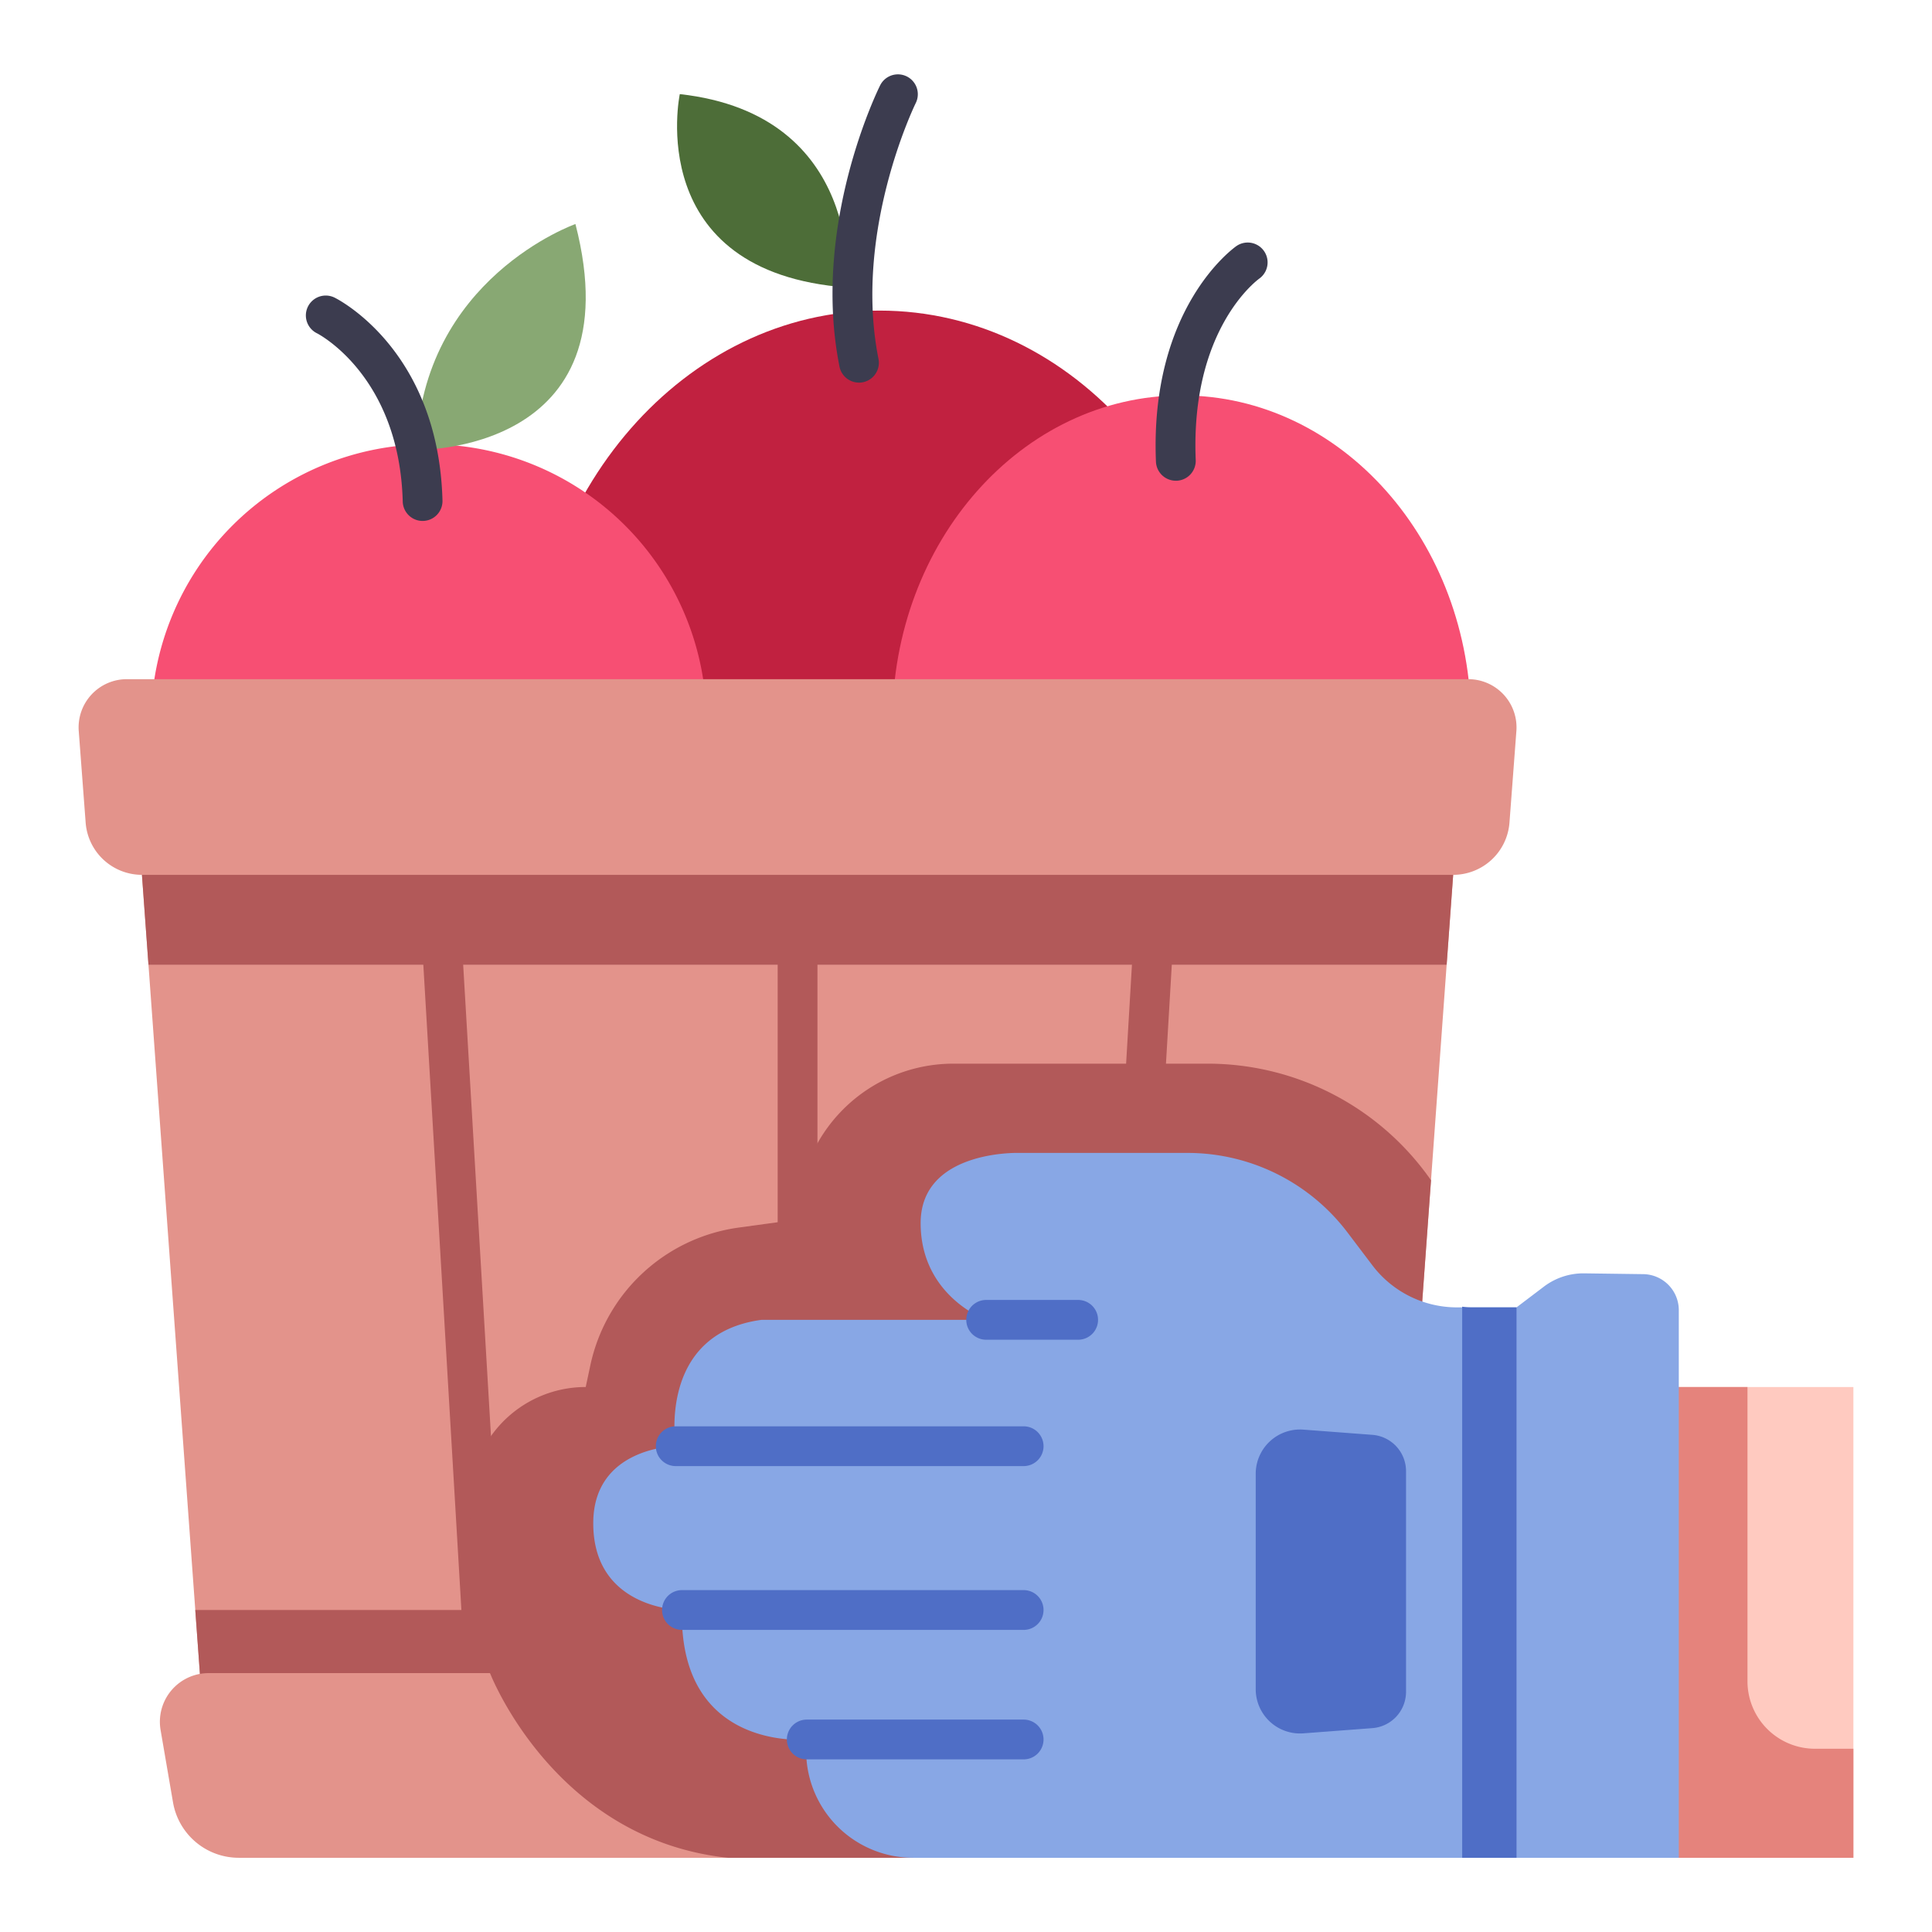 <svg id="flat" height="512" viewBox="0 0 340 340" width="512" xmlns="http://www.w3.org/2000/svg"><path d="m154.8 54.659c-34.219 0-61.959 31.768-61.959 70.957h123.914c0-39.189-27.74-70.957-61.955-70.957z" fill="#c12140"/><path d="m75.455 78.175a48.872 48.872 0 0 0 -48.872 48.872h97.745a48.873 48.873 0 0 0 -48.873-48.872z" fill="#f74f73"/><path d="m207.962 69.586c-28.12 0-50.917 25.726-50.917 57.461h101.834c0-31.735-22.796-57.461-50.917-57.461z" fill="#f74f73"/><path d="m119.634 16.561s-6.654 31.372 29.466 34.033c0 0 3.047-30.421-29.466-34.033z" fill="#4d6d38"/><path d="m101.267 39.426s-27.118 9.545-27.988 39.749c0 0 38.482.789 27.988-39.749z" fill="#88a873"/><path d="m74.375 91.678a3.5 3.5 0 0 1 -3.5-3.408c-.58-22.186-14.951-29.549-15.1-29.621a3.5 3.5 0 1 1 3.105-6.274c.746.369 18.3 9.353 18.989 35.711a3.5 3.5 0 0 1 -3.407 3.591z" fill="#3c3c4f"/><path d="m151.166 67.335a3.5 3.5 0 0 1 -3.428-2.814c-4.964-24.821 6.668-48.521 7.162-49.521a3.5 3.5 0 0 1 6.265 3.122c-.111.224-11.051 22.611-6.567 45.028a3.5 3.5 0 0 1 -3.436 4.187z" fill="#3c3c4f"/><path d="m206.928 84.6a3.5 3.5 0 0 1 -3.5-3.357c-1.101-26.987 13.572-37.529 14.193-37.964a3.5 3.5 0 0 1 4.02 5.729c-.533.386-12.152 9.057-11.214 31.952a3.5 3.5 0 0 1 -3.353 3.641z" fill="#3c3c4f"/><path d="m24.715 150.304 11.134 153.448h209.017l11.134-153.448z" fill="#e3938b"/><path d="m140.358 301.252a3.5 3.5 0 0 1 -3.5-3.5v-141.979a3.5 3.5 0 1 1 7 0v141.979a3.5 3.5 0 0 1 -3.5 3.5z" fill="#b25959"/><path d="m85.357 297.941a3.5 3.5 0 0 1 -3.491-3.294l-8.182-138.668a3.5 3.5 0 1 1 6.988-.412l8.182 138.668a3.5 3.5 0 0 1 -3.288 3.7c-.066.004-.14.006-.209.006z" fill="#b25959"/><path d="m195.807 290.335c-.07 0-.139 0-.209-.006a3.5 3.5 0 0 1 -3.288-3.7l7.733-131.062a3.5 3.5 0 1 1 6.988.412l-7.731 131.062a3.5 3.5 0 0 1 -3.493 3.294z" fill="#b25959"/><path d="m26.128 169.775h228.459l1.413-19.471h-231.285z" fill="#b25959"/><path d="m258.393 119.522h-236.071a8.489 8.489 0 0 0 -8.465 9.128l1.216 16.118a9.936 9.936 0 0 0 9.907 9.189h230.755a9.936 9.936 0 0 0 9.907-9.189l1.216-16.118a8.489 8.489 0 0 0 -8.465-9.128z" fill="#e3938b"/><path d="m35.849 303.752h209.017l6.969-96.048a47.934 47.934 0 0 0 -39.32-20.517h-44.734a27.424 27.424 0 0 0 -27.424 27.423l-10.37 1.425a31 31 0 0 0 -26.1 24.255l-.81 3.8a20.414 20.414 0 0 0 -20.369 21.764l1.157 17.477h-49.5z" fill="#b25959"/><path d="m86.236 294.441h-49.529a8.57 8.57 0 0 0 -8.446 10.022l2.187 12.725a11.741 11.741 0 0 0 11.571 9.752h94.839c-3.391-10.833-35.603-21.666-50.622-32.499z" fill="#e3938b"/><path d="m128.106 326.94h110.594a11.742 11.742 0 0 0 11.571-9.752l2.187-12.725a8.57 8.57 0 0 0 -8.446-10.022h-157.776s11.239 29.25 41.87 32.499z" fill="#b25959"/><path d="m286.865 244.094h39.302v82.846h-39.302z" fill="#ffcac0"/><path d="m326.168 307.751h-6.762a11.879 11.879 0 0 1 -11.879-11.879v-51.778h-20.662v82.846h39.3z" fill="#e5837c"/><path d="m295.442 230.572v96.368h-134.694a18.828 18.828 0 0 1 -18.811-20.425c.012-.131.025-.262.039-.394 0 0-22.512 2.2-21.963-22.786 0 0-15.61.022-15.61-15.269 0-13.453 14.512-13.558 14.512-13.558s-3.3-19.766 15.1-22.237h39.534s-11.531-4.118-11.531-17.021 17.3-12.355 17.3-12.355h29.662a35.322 35.322 0 0 1 28.153 13.992l4.386 5.79a18.674 18.674 0 0 0 14.886 7.4h10.478l4.822-3.656a11.5 11.5 0 0 1 7.094-2.332l10.381.139a6.346 6.346 0 0 1 6.262 6.344z" fill="#88a7e5"/><g fill="#4f6ec6"><path d="m241.509 304.123-12.135.917a7.8 7.8 0 0 1 -8.389-7.778v-37.893a7.8 7.8 0 0 1 8.389-7.778l12.135.917a6.415 6.415 0 0 1 5.931 6.4v38.823a6.415 6.415 0 0 1 -5.931 6.392z"/><path d="m189.738 235.771h-16.19a3.5 3.5 0 0 1 0-7h16.19a3.5 3.5 0 0 1 0 7z"/><path d="m180.145 258.008h-61.23a3.5 3.5 0 0 1 0-7h61.23a3.5 3.5 0 0 1 0 7z"/><path d="m180.145 286.835h-60.132a3.5 3.5 0 1 1 0-7h60.132a3.5 3.5 0 1 1 0 7z"/><path d="m180.145 309.621h-38.169a3.5 3.5 0 0 1 0-7h38.169a3.5 3.5 0 0 1 0 7z"/><path d="m257.32 326.94h9.563v-96.865h-7.958a10.74 10.74 0 0 1 -1.605-.122z"/></g></svg>